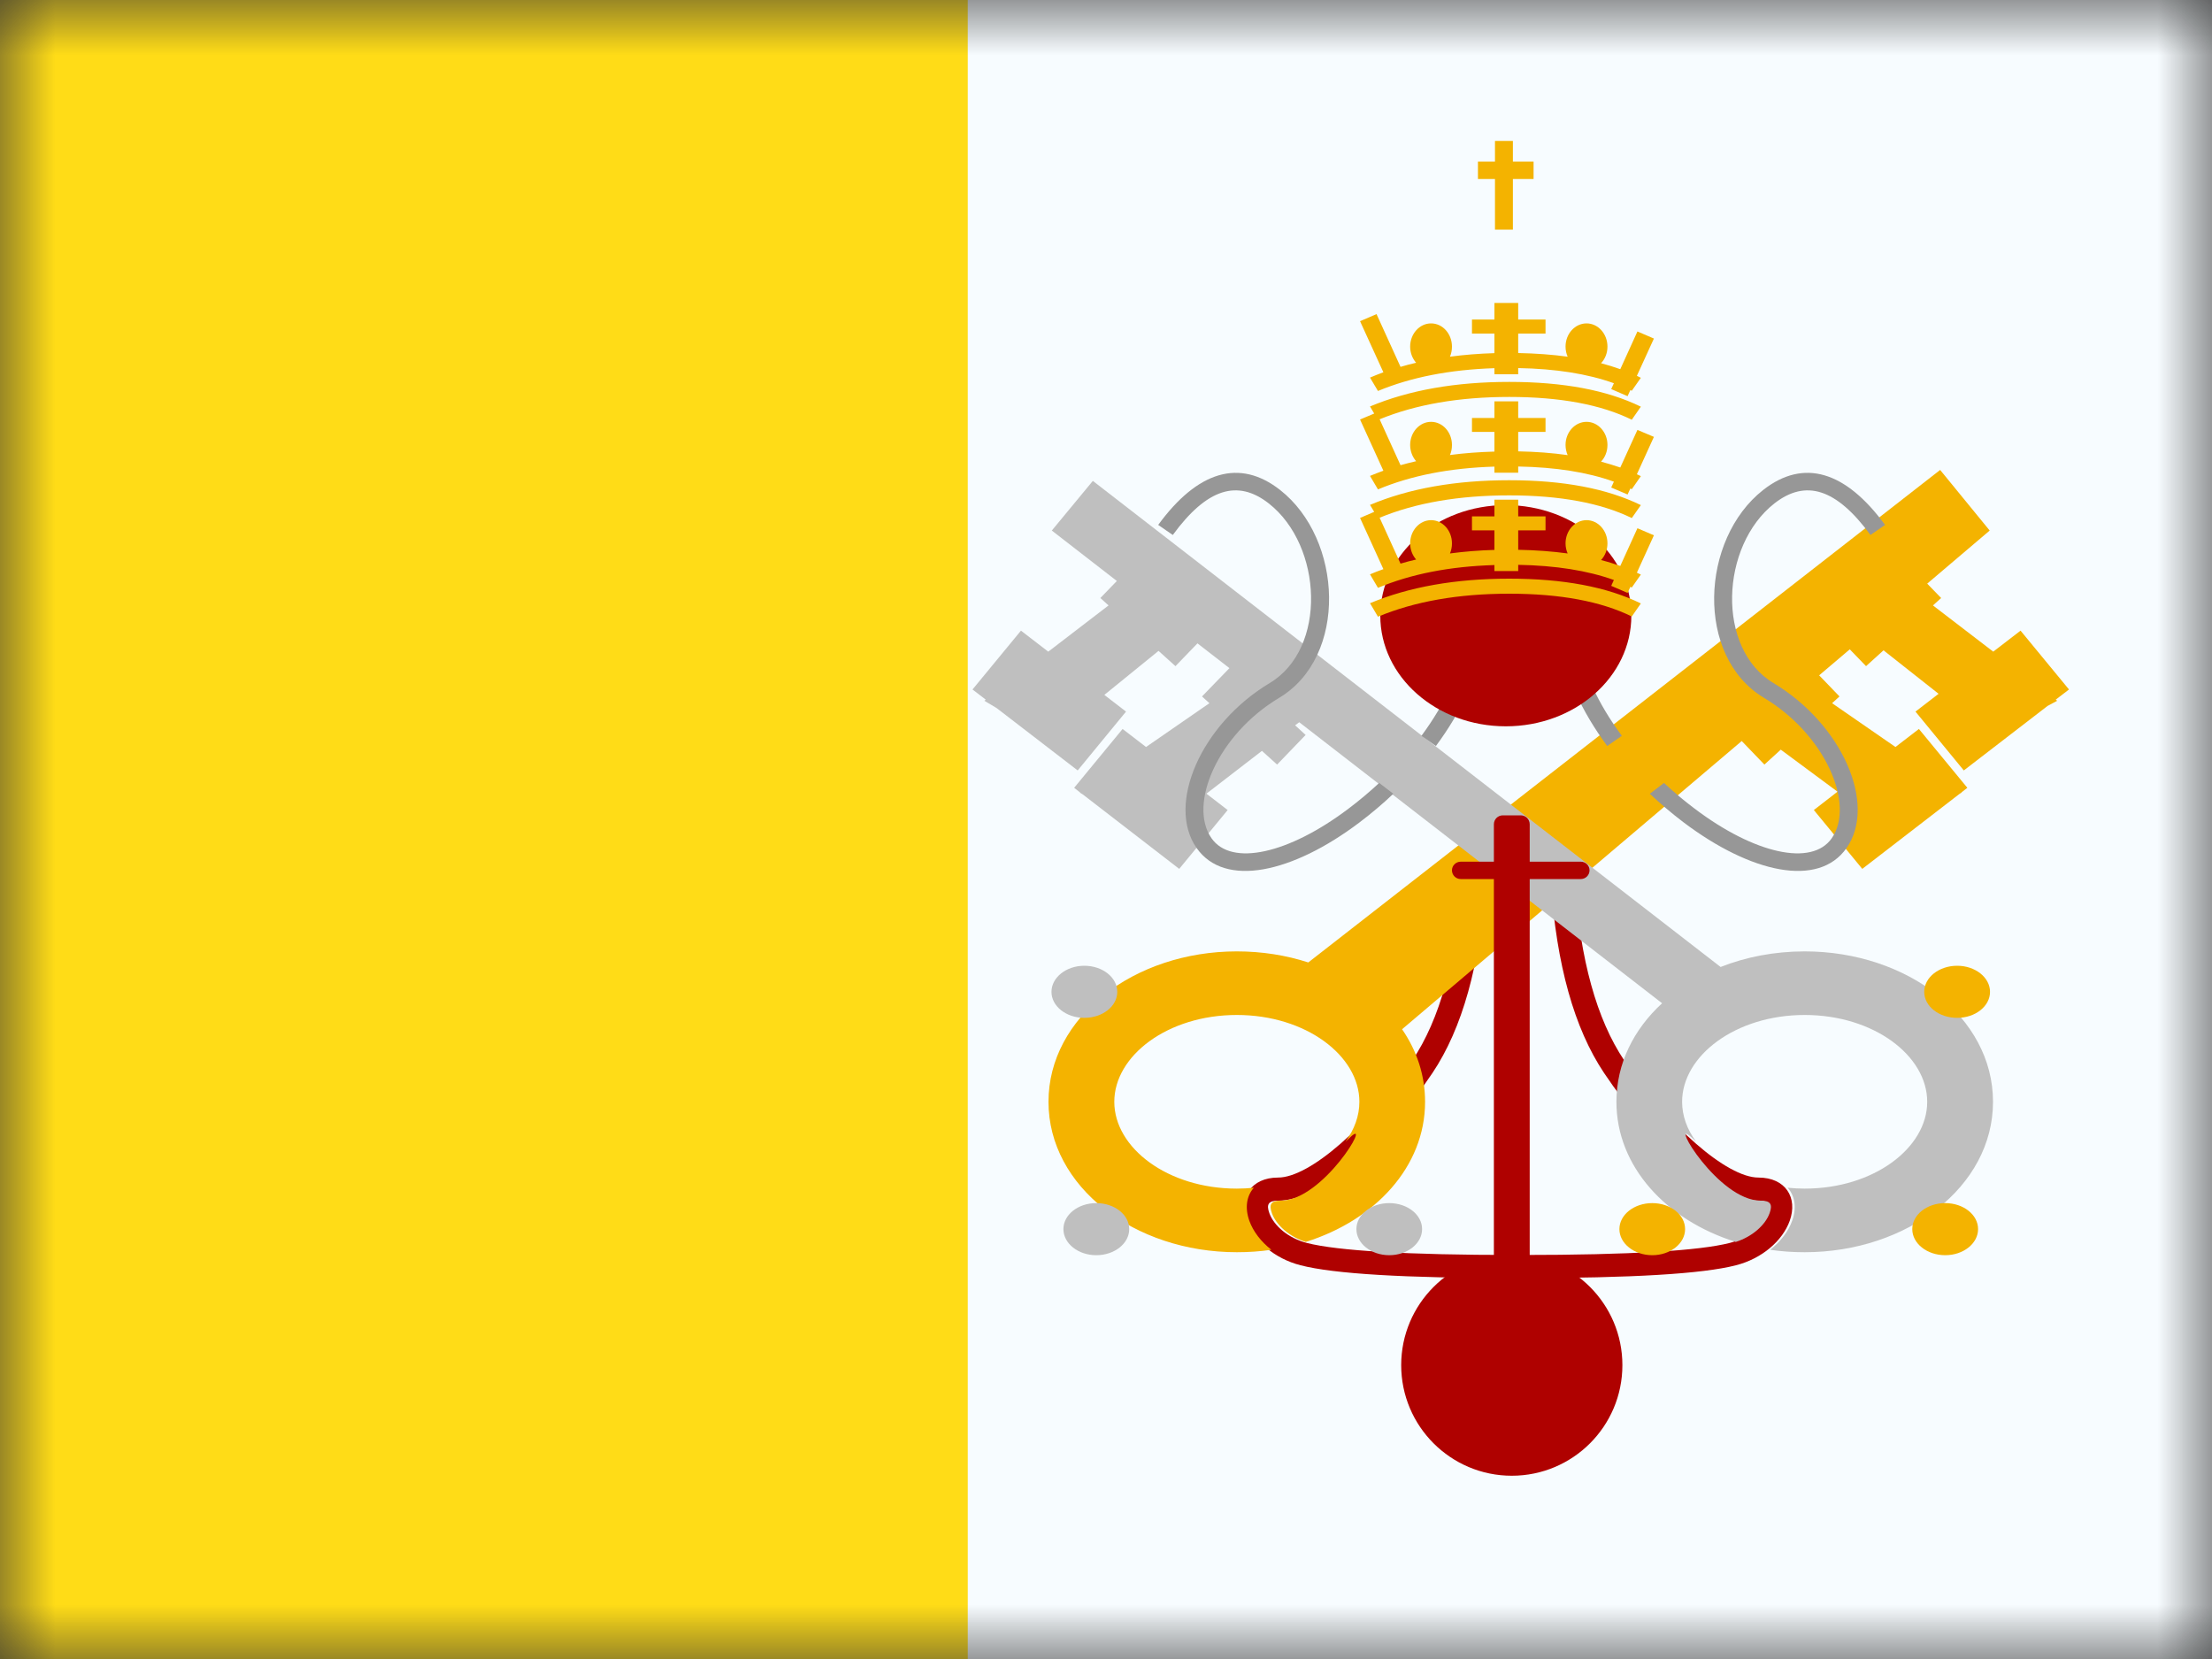 <svg xmlns="http://www.w3.org/2000/svg" xmlns:xlink="http://www.w3.org/1999/xlink" width="20" height="15" viewBox="0 0 20 15">
  <rect x="0" y="0" width="20" height="15" fill="#333333" stroke="none"/>
  <defs>
    <rect id="va---vatican-city-state-a" width="20" height="15" x="0" y="0"/>
  </defs>
  <g fill="none" fill-rule="evenodd">
    <mask id="va---vatican-city-state-b" fill="#fff">
      <use xlink:href="#va---vatican-city-state-a"/>
    </mask>
    <g mask="url(#va---vatican-city-state-b)">
      <rect width="20" height="15" fill="#F7FCFF"/>
      <rect width="8.75" height="15" fill="#FFDC17"/>
      <g transform="translate(7.5 1.25)">
        <path fill="#AF0100" fill-rule="nonzero" d="M8.226,6.719 L8.442,6.734 C8.39,7.475 8.231,8.047 7.961,8.451 C7.525,9.103 6.95,9.606 6.565,9.606 C6.478,9.606 6.457,9.639 6.486,9.719 C6.527,9.833 6.657,9.945 6.824,9.988 C7.101,10.059 7.732,10.097 8.705,10.097 L8.705,10.306 C7.712,10.306 7.07,10.268 6.768,10.19 C6.533,10.13 6.347,9.969 6.282,9.788 C6.207,9.579 6.32,9.397 6.565,9.397 C6.851,9.397 7.381,8.933 7.779,8.337 C8.027,7.967 8.177,7.428 8.226,6.719 Z" transform="matrix(-1 0 0 1 14.964 0)"/>
        <path fill="#AF0100" fill-rule="nonzero" d="M5.717,6.719 L5.933,6.734 C5.881,7.475 5.722,8.047 5.452,8.451 C5.016,9.103 4.441,9.606 4.056,9.606 C3.969,9.606 3.948,9.639 3.977,9.719 C4.018,9.833 4.148,9.945 4.315,9.988 C4.592,10.059 5.223,10.097 6.196,10.097 L6.196,10.306 C5.203,10.306 4.561,10.268 4.259,10.19 C4.024,10.13 3.838,9.969 3.773,9.788 C3.698,9.579 3.811,9.397 4.056,9.397 C4.342,9.397 4.872,8.933 5.27,8.337 C5.518,7.967 5.668,7.428 5.717,6.719 Z"/>
        <g transform="translate(1.953 2.837)">
          <path fill="#F4B300" fill-rule="nonzero" d="M2.353,7.142 C2.202,7.094 2.085,6.988 2.047,6.882 C2.018,6.802 2.039,6.769 2.126,6.769 C2.511,6.769 2.956,6.009 2.758,6.193 C2.742,6.207 2.727,6.221 2.712,6.235 C2.793,6.125 2.838,6.002 2.838,5.875 C2.838,5.459 2.355,5.09 1.73,5.09 C1.104,5.09 0.622,5.459 0.622,5.875 C0.622,6.291 1.104,6.66 1.73,6.66 C1.782,6.66 1.834,6.657 1.884,6.652 C1.818,6.725 1.801,6.833 1.843,6.951 C1.878,7.048 1.948,7.139 2.042,7.213 C1.94,7.228 1.836,7.235 1.73,7.235 C0.803,7.235 0.027,6.643 0.027,5.875 C0.027,5.107 0.803,4.515 1.73,4.515 C1.957,4.515 2.176,4.55 2.376,4.615 L8.089,0.162 L8.537,0.71 L7.972,1.19 L8.098,1.32 L8.024,1.387 L8.569,1.805 L8.816,1.615 L9.254,2.147 L9.134,2.239 L9.147,2.249 L9.06,2.296 L8.303,2.879 L7.866,2.347 L8.075,2.186 L7.577,1.793 L7.419,1.936 L7.272,1.784 L6.995,2.019 L7.179,2.21 L7.112,2.271 L7.685,2.667 L7.897,2.504 L8.335,3.036 L8.28,3.079 L8.283,3.08 L8.268,3.088 L7.385,3.769 L6.947,3.237 L7.161,3.071 L6.648,2.691 L6.5,2.826 L6.295,2.613 L3.224,5.219 C3.357,5.412 3.432,5.635 3.432,5.875 C3.432,6.462 2.98,6.946 2.353,7.142 Z"/>
          <path fill="#BFBFBF" d="M0.351,5.116 C0.187,5.116 0.054,5.011 0.054,4.881 C0.054,4.751 0.187,4.645 0.351,4.645 C0.516,4.645 0.649,4.751 0.649,4.881 C0.649,5.011 0.516,5.116 0.351,5.116 Z M0.459,7.262 C0.295,7.262 0.162,7.156 0.162,7.026 C0.162,6.896 0.295,6.791 0.459,6.791 C0.624,6.791 0.757,6.896 0.757,7.026 C0.757,7.156 0.624,7.262 0.459,7.262 Z M3.108,7.262 C2.944,7.262 2.811,7.156 2.811,7.026 C2.811,6.896 2.944,6.791 3.108,6.791 C3.272,6.791 3.405,6.896 3.405,7.026 C3.405,7.156 3.272,7.262 3.108,7.262 Z"/>
        </g>
        <g transform="matrix(-1 0 0 1 10.547 3.087)">
          <path fill="#BFBFBF" fill-rule="nonzero" d="M2.353,6.892 C2.202,6.844 2.085,6.738 2.047,6.632 C2.018,6.552 2.039,6.519 2.126,6.519 C2.511,6.519 2.956,5.759 2.758,5.943 C2.742,5.957 2.727,5.971 2.712,5.985 C2.793,5.875 2.838,5.752 2.838,5.625 C2.838,5.209 2.355,4.84 1.73,4.84 C1.104,4.84 0.622,5.209 0.622,5.625 C0.622,6.041 1.104,6.41 1.73,6.41 C1.782,6.41 1.834,6.407 1.884,6.402 C1.818,6.475 1.801,6.583 1.843,6.701 C1.878,6.798 1.948,6.889 2.042,6.963 C1.94,6.978 1.836,6.985 1.73,6.985 C0.803,6.985 0.027,6.393 0.027,5.625 C0.027,4.857 0.803,4.265 1.73,4.265 C2.001,4.265 2.26,4.315 2.49,4.406 L8.166,0.011 L8.537,0.46 L7.949,0.916 L8.098,1.07 L8.024,1.137 L8.569,1.555 L8.816,1.365 L9.254,1.897 L9.134,1.989 L9.147,1.999 L9.036,2.065 L8.303,2.629 L7.866,2.097 L8.062,1.946 L7.572,1.548 L7.419,1.686 L7.22,1.48 L6.931,1.704 L7.179,1.96 L7.112,2.021 L7.685,2.417 L7.897,2.254 L8.335,2.786 L8.28,2.829 L8.283,2.83 L8.258,2.845 L7.385,3.519 L6.947,2.987 L7.139,2.839 L6.637,2.452 L6.5,2.576 L6.242,2.308 L6.337,2.221 L6.3,2.193 L3.019,4.734 C3.276,4.97 3.432,5.28 3.432,5.625 C3.432,6.212 2.98,6.696 2.353,6.892 Z"/>
          <path fill="#F4B300" d="M0.351,4.866 C0.187,4.866 0.054,4.761 0.054,4.631 C0.054,4.501 0.187,4.395 0.351,4.395 C0.516,4.395 0.649,4.501 0.649,4.631 C0.649,4.761 0.516,4.866 0.351,4.866 Z M0.459,7.012 C0.295,7.012 0.162,6.906 0.162,6.776 C0.162,6.646 0.295,6.541 0.459,6.541 C0.624,6.541 0.757,6.646 0.757,6.776 C0.757,6.906 0.624,7.012 0.459,7.012 Z M3.108,7.012 C2.944,7.012 2.811,6.906 2.811,6.776 C2.811,6.646 2.944,6.541 3.108,6.541 C3.272,6.541 3.405,6.646 3.405,6.776 C3.405,6.906 3.272,7.012 3.108,7.012 Z"/>
        </g>
        <path fill="#AF0100" d="M6.331,6.541 L6.793,6.541 C6.836,6.541 6.872,6.576 6.872,6.619 C6.872,6.663 6.836,6.698 6.793,6.698 L6.331,6.698 L6.331,11.169 C6.331,11.214 6.295,11.25 6.25,11.25 L6.088,11.25 C6.043,11.25 6.007,11.214 6.007,11.169 L6.007,6.698 L5.707,6.698 C5.664,6.698 5.628,6.663 5.628,6.619 C5.628,6.576 5.664,6.541 5.707,6.541 L6.007,6.541 L6.007,6.203 C6.007,6.158 6.043,6.122 6.088,6.122 L6.25,6.122 C6.295,6.122 6.331,6.158 6.331,6.203 L6.331,6.541 Z"/>
        <path fill="#979797" fill-rule="nonzero" d="M4.97,5.829 L5.098,5.927 C5.002,6.018 4.899,6.105 4.792,6.186 C4.187,6.643 3.574,6.781 3.319,6.417 C3.044,6.023 3.359,5.298 3.98,4.926 C4.501,4.614 4.459,3.684 3.972,3.302 C3.69,3.081 3.412,3.166 3.104,3.587 L2.972,3.496 C3.328,3.009 3.708,2.893 4.074,3.18 C4.642,3.625 4.69,4.686 4.065,5.06 C3.513,5.39 3.239,6.022 3.454,6.329 C3.634,6.587 4.152,6.47 4.692,6.062 C4.789,5.989 4.882,5.911 4.97,5.829 Z M5.352,5.403 C5.567,5.112 5.714,4.8 5.761,4.495 L5.922,4.519 C5.87,4.849 5.713,5.185 5.483,5.495 L5.352,5.403 Z"/>
        <path fill="#979797" fill-rule="nonzero" d="M8.592,5.829 L8.72,5.927 C8.623,6.018 8.521,6.105 8.414,6.186 C7.808,6.643 7.195,6.781 6.941,6.417 C6.665,6.023 6.98,5.298 7.602,4.926 C8.123,4.614 8.081,3.684 7.594,3.302 C7.311,3.081 7.034,3.166 6.725,3.587 L6.593,3.496 C6.95,3.009 7.329,2.893 7.695,3.18 C8.263,3.625 8.312,4.686 7.687,5.06 C7.135,5.39 6.861,6.022 7.075,6.329 C7.255,6.587 7.774,6.47 8.314,6.062 C8.411,5.989 8.504,5.911 8.592,5.829 Z M8.973,5.403 C9.189,5.112 9.335,4.8 9.383,4.495 L9.543,4.519 C9.491,4.849 9.335,5.185 9.105,5.495 L8.973,5.403 Z" transform="matrix(-1 0 0 1 16.137 0)"/>
        <ellipse cx="6.169" cy="11.093" fill="#AF0100" rx="1" ry="1"/>
        <ellipse cx="6.115" cy="4.317" fill="#AF0100" rx="1.135" ry="1"/>
        <path fill="#F4B300" fill-rule="nonzero" d="M6.976,3.814 C7.036,3.829 7.094,3.847 7.15,3.867 L7.305,3.526 L7.454,3.59 L7.3,3.928 C7.312,3.933 7.324,3.939 7.336,3.945 L7.254,4.062 C7.25,4.06 7.245,4.058 7.241,4.056 L7.216,4.111 L7.068,4.047 L7.092,3.994 C6.855,3.909 6.567,3.863 6.227,3.857 L6.227,3.913 L6.012,3.913 L6.012,3.859 C5.608,3.871 5.257,3.94 4.959,4.065 L4.887,3.943 C4.927,3.926 4.967,3.91 5.008,3.896 L4.797,3.433 L4.925,3.378 L4.887,3.315 C5.241,3.166 5.661,3.092 6.146,3.092 C6.633,3.092 7.029,3.167 7.336,3.317 L7.254,3.434 C6.975,3.298 6.606,3.229 6.146,3.229 C5.692,3.229 5.301,3.296 4.974,3.431 L5.163,3.846 C5.209,3.832 5.256,3.82 5.304,3.809 C5.271,3.771 5.25,3.72 5.25,3.663 C5.25,3.547 5.335,3.453 5.439,3.453 C5.544,3.453 5.628,3.547 5.628,3.663 C5.628,3.695 5.622,3.726 5.61,3.754 C5.738,3.737 5.872,3.726 6.012,3.722 L6.012,3.545 L5.809,3.545 L5.809,3.419 L6.012,3.419 L6.012,3.268 L6.227,3.268 L6.227,3.419 L6.474,3.419 L6.474,3.545 L6.227,3.545 L6.227,3.721 C6.386,3.724 6.535,3.735 6.674,3.754 C6.662,3.727 6.655,3.696 6.655,3.663 C6.655,3.547 6.74,3.453 6.845,3.453 C6.949,3.453 7.034,3.547 7.034,3.663 C7.034,3.722 7.012,3.775 6.976,3.814 Z M6.976,2.924 C7.036,2.94 7.094,2.958 7.15,2.977 L7.305,2.637 L7.454,2.7 L7.3,3.038 C7.312,3.044 7.324,3.049 7.336,3.055 L7.254,3.173 C7.25,3.171 7.245,3.169 7.241,3.167 L7.216,3.221 L7.068,3.158 L7.092,3.105 C6.855,3.02 6.567,2.974 6.227,2.968 L6.227,3.024 L6.012,3.024 L6.012,2.969 C5.608,2.981 5.257,3.05 4.959,3.175 L4.887,3.053 C4.927,3.036 4.967,3.021 5.008,3.006 L4.797,2.543 L4.925,2.489 L4.887,2.425 C5.241,2.277 5.661,2.203 6.146,2.203 C6.633,2.203 7.029,2.277 7.336,2.427 L7.254,2.545 C6.975,2.408 6.606,2.339 6.146,2.339 C5.692,2.339 5.301,2.407 4.974,2.541 L5.163,2.956 C5.209,2.943 5.256,2.931 5.304,2.92 C5.271,2.882 5.25,2.83 5.25,2.773 C5.25,2.658 5.335,2.564 5.439,2.564 C5.544,2.564 5.628,2.658 5.628,2.773 C5.628,2.806 5.622,2.837 5.61,2.864 C5.738,2.847 5.872,2.837 6.012,2.833 L6.012,2.655 L5.809,2.655 L5.809,2.529 L6.012,2.529 L6.012,2.379 L6.227,2.379 L6.227,2.529 L6.474,2.529 L6.474,2.655 L6.227,2.655 L6.227,2.831 C6.386,2.834 6.535,2.845 6.674,2.865 C6.662,2.837 6.655,2.806 6.655,2.773 C6.655,2.658 6.74,2.564 6.845,2.564 C6.949,2.564 7.034,2.658 7.034,2.773 C7.034,2.832 7.012,2.886 6.976,2.924 Z M6.976,2.034 C7.036,2.05 7.094,2.068 7.15,2.088 L7.305,1.747 L7.454,1.811 L7.3,2.148 C7.312,2.154 7.324,2.16 7.336,2.166 L7.254,2.283 C7.25,2.281 7.245,2.279 7.241,2.277 L7.216,2.332 L7.068,2.268 L7.092,2.215 C6.855,2.13 6.567,2.084 6.227,2.078 L6.227,2.134 L6.012,2.134 L6.012,2.079 C5.608,2.092 5.257,2.161 4.959,2.285 L4.887,2.164 C4.927,2.147 4.967,2.131 5.008,2.116 L4.797,1.654 L4.946,1.59 L5.163,2.067 C5.209,2.053 5.256,2.041 5.304,2.03 C5.271,1.992 5.25,1.941 5.25,1.884 C5.25,1.768 5.335,1.674 5.439,1.674 C5.544,1.674 5.628,1.768 5.628,1.884 C5.628,1.916 5.622,1.947 5.61,1.975 C5.738,1.958 5.872,1.947 6.012,1.943 L6.012,1.766 L5.809,1.766 L5.809,1.639 L6.012,1.639 L6.012,1.489 L6.227,1.489 L6.227,1.639 L6.474,1.639 L6.474,1.766 L6.227,1.766 L6.227,1.942 C6.386,1.945 6.535,1.956 6.674,1.975 C6.662,1.948 6.655,1.917 6.655,1.884 C6.655,1.768 6.74,1.674 6.845,1.674 C6.949,1.674 7.034,1.768 7.034,1.884 C7.034,1.943 7.012,1.996 6.976,2.034 Z M6.179,0.211 L6.366,0.211 L6.366,0.368 L6.179,0.368 L6.179,0.826 L6.017,0.826 L6.017,0.368 L5.863,0.368 L5.863,0.211 L6.017,0.211 L6.017,0.024 L6.179,0.024 L6.179,0.211 Z M4.959,4.326 L4.887,4.204 C5.241,4.056 5.661,3.982 6.146,3.982 C6.633,3.982 7.029,4.056 7.336,4.206 L7.254,4.324 C6.975,4.187 6.606,4.118 6.146,4.118 C5.685,4.118 5.29,4.188 4.959,4.326 Z"/>
      </g>
    </g>
  </g>
</svg>
